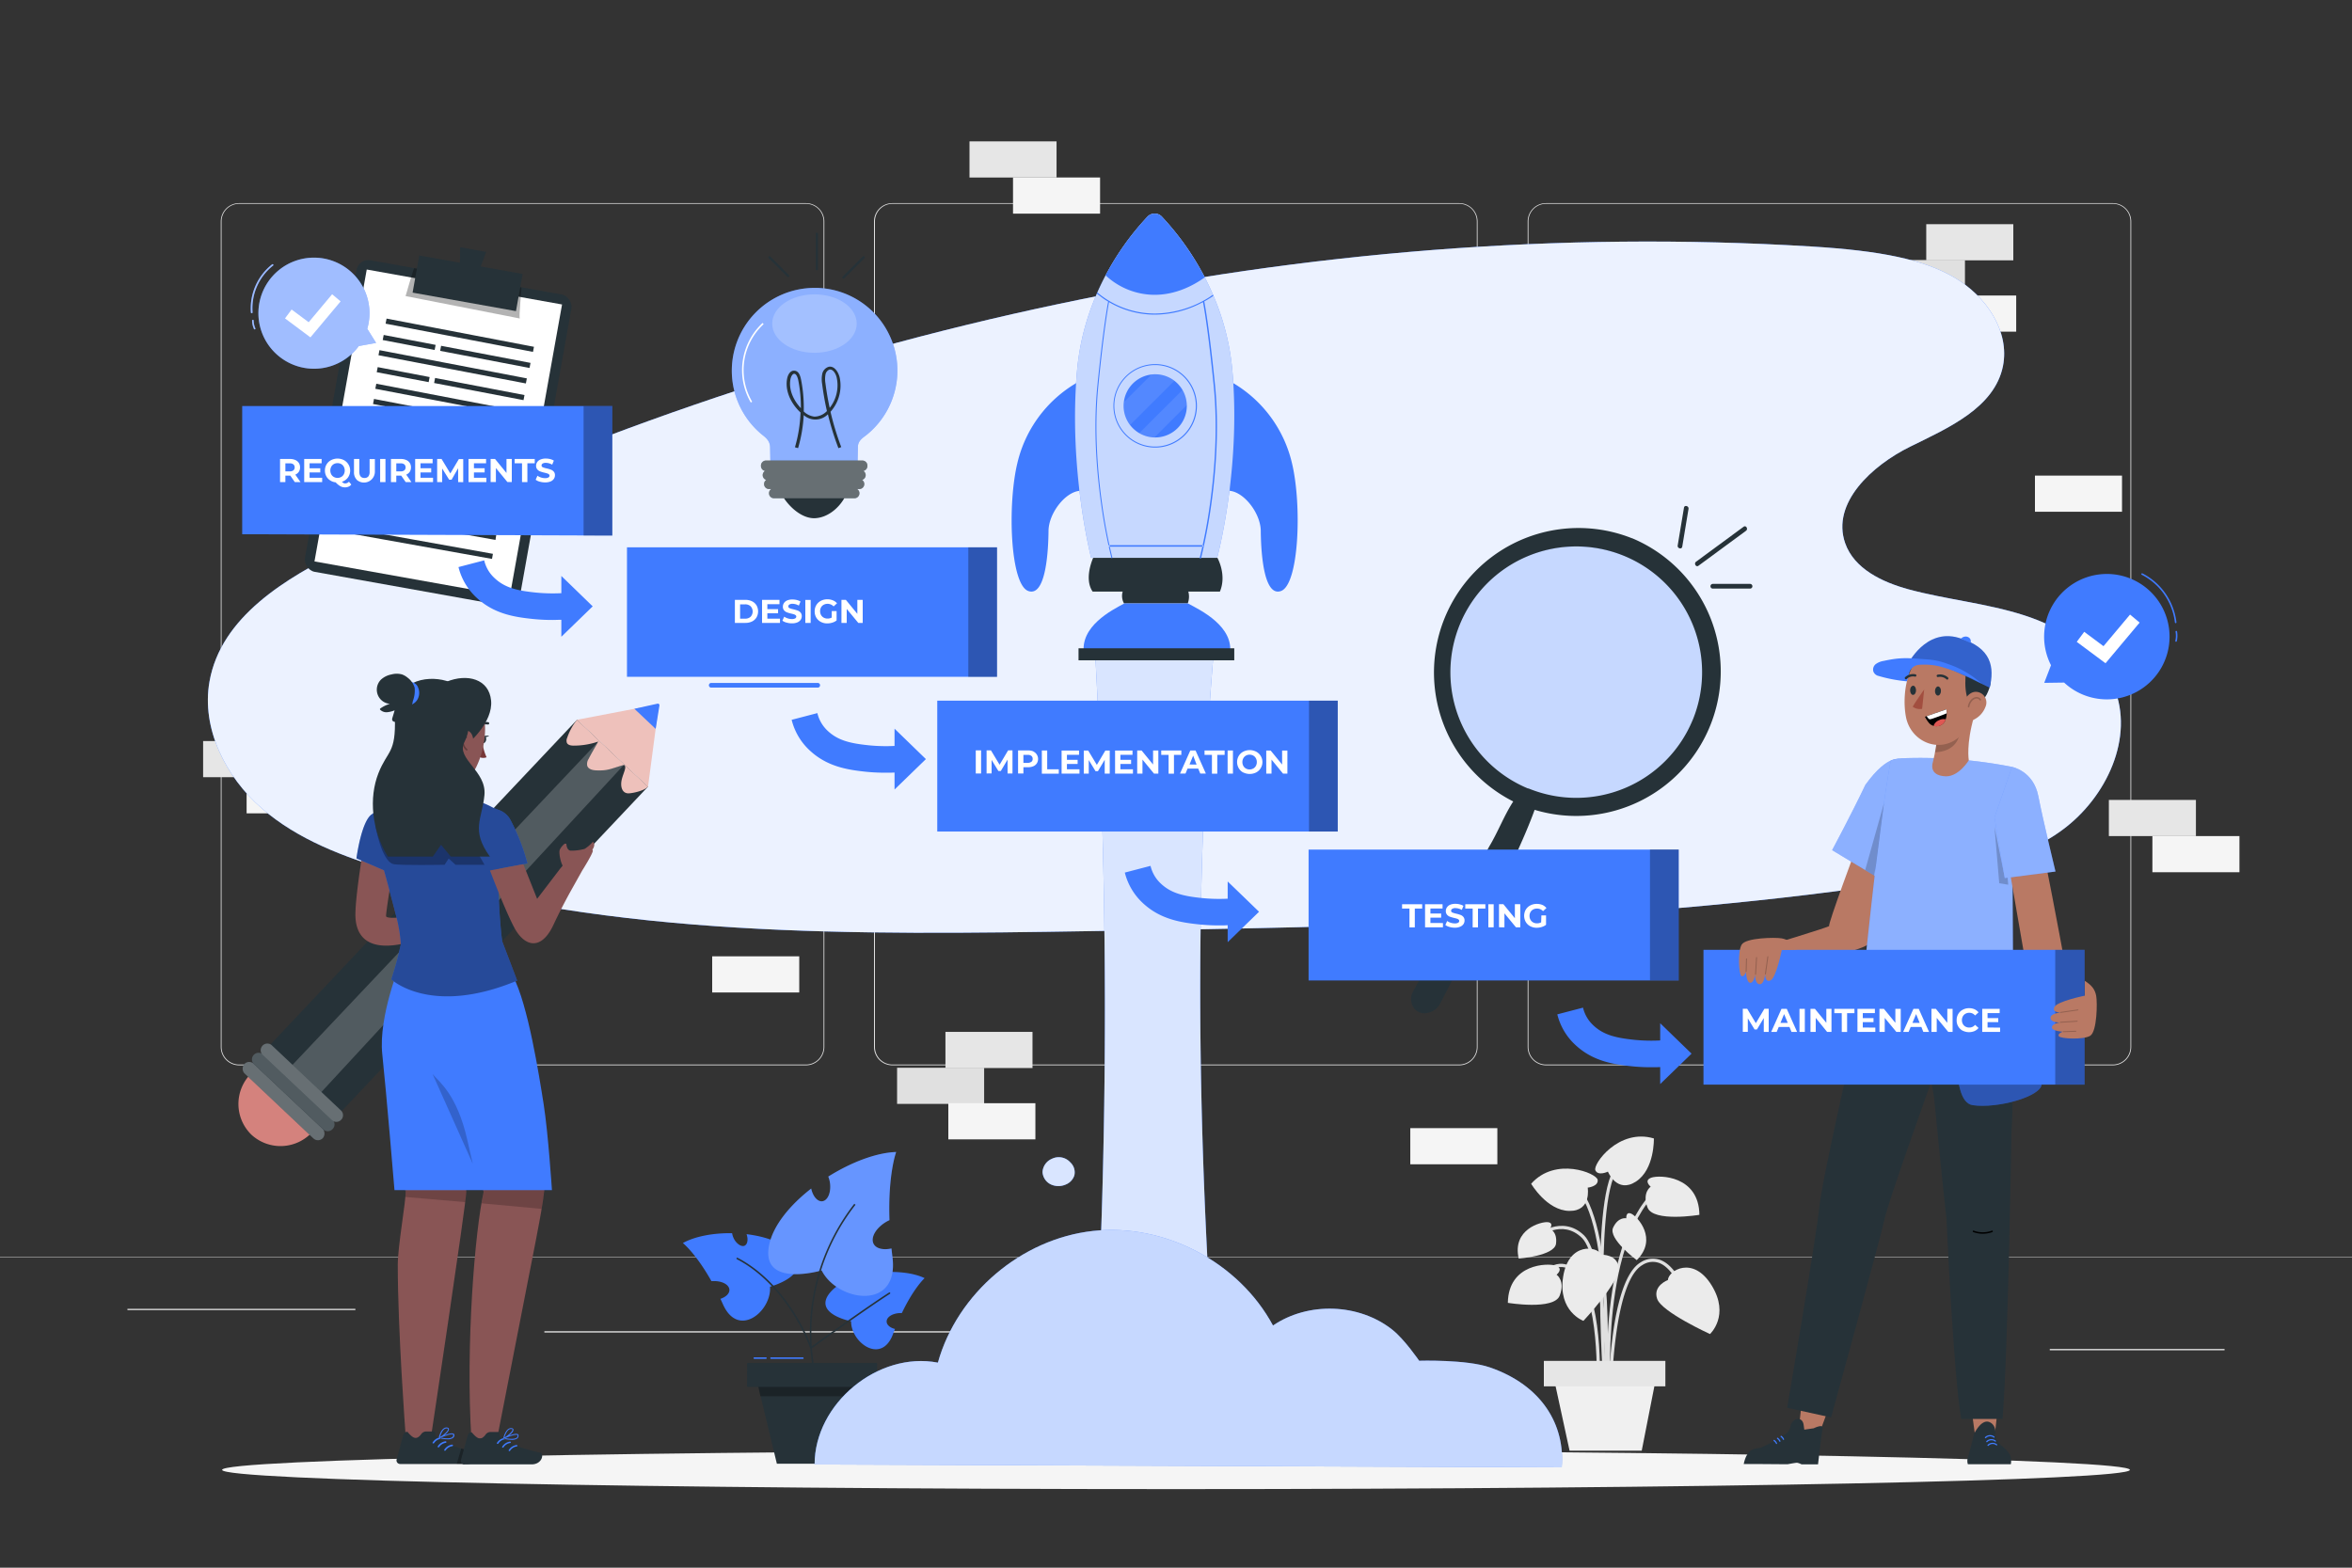 <svg xmlns="http://www.w3.org/2000/svg" viewBox="0 0 750 500"><rect x="0" y="0" width="750" height="500" fill="#333333" stroke="none"/><g id="background-complete"><path d="M673.73,339.78H493a5.87,5.87,0,0,1-5.86-5.86V70.65A5.86,5.86,0,0,1,493,64.79H673.73a5.86,5.86,0,0,1,5.87,5.86V333.92A5.87,5.87,0,0,1,673.73,339.78ZM493,65a5.61,5.61,0,0,0-5.61,5.61V333.92a5.61,5.61,0,0,0,5.61,5.61H673.73a5.62,5.62,0,0,0,5.62-5.61V70.65A5.62,5.62,0,0,0,673.73,65ZM465.31,339.78H284.56a5.87,5.87,0,0,1-5.86-5.86V70.65a5.86,5.86,0,0,1,5.86-5.86H465.31a5.86,5.86,0,0,1,5.86,5.86V333.92A5.87,5.87,0,0,1,465.31,339.78ZM284.56,65A5.61,5.61,0,0,0,279,70.65V333.92a5.61,5.61,0,0,0,5.61,5.61H465.31a5.61,5.61,0,0,0,5.61-5.61V70.65A5.61,5.61,0,0,0,465.31,65ZM257,339.78H76.27a5.87,5.87,0,0,1-5.87-5.86V70.65a5.86,5.86,0,0,1,5.87-5.86H257a5.86,5.86,0,0,1,5.86,5.86V333.92A5.87,5.87,0,0,1,257,339.78ZM76.27,65a5.62,5.62,0,0,0-5.62,5.61V333.92a5.62,5.62,0,0,0,5.62,5.61H257a5.61,5.61,0,0,0,5.61-5.61V70.65A5.61,5.61,0,0,0,257,65ZM750,400.85H0V401H750Zm-96.37,29.8h55.73v-.42H653.63ZM495,435.21h14.63v-.42H495ZM40.64,417.85h72.68v-.42H40.64Zm87.66,0H139v-.42H128.3ZM173.59,425H331.2v-.42H173.59Z" style="fill:#e0e0e0"></path><rect x="286.06" y="340.55" width="27.76" height="11.53" style="fill:#e0e0e0"></rect><rect x="301.48" y="329.11" width="27.76" height="11.53" style="fill:#e6e6e6"></rect><rect x="302.4" y="351.86" width="27.76" height="11.53" style="fill:#f5f5f5"></rect><rect x="598.82" y="82.94" width="27.76" height="11.53" style="fill:#e0e0e0"></rect><rect x="614.24" y="71.5" width="27.76" height="11.53" style="fill:#e6e6e6"></rect><rect x="615.16" y="94.25" width="27.76" height="11.53" style="fill:#f5f5f5"></rect><rect x="461.08" y="126.19" width="27.76" height="11.53" style="fill:#e0e0e0"></rect><rect x="477.43" y="137.5" width="27.76" height="11.53" style="fill:#f5f5f5"></rect><rect x="64.77" y="236.35" width="27.76" height="11.53" style="fill:#e6e6e6"></rect><rect x="78.64" y="247.88" width="27.76" height="11.53" style="fill:#f5f5f5"></rect><rect x="672.47" y="255.13" width="27.76" height="11.53" style="fill:#e6e6e6"></rect><rect x="686.35" y="266.66" width="27.76" height="11.53" style="fill:#f5f5f5"></rect><rect x="309.15" y="45.09" width="27.76" height="11.53" style="fill:#e6e6e6"></rect><rect x="323.03" y="56.61" width="27.76" height="11.53" style="fill:#f5f5f5"></rect><rect x="449.71" y="359.81" width="27.76" height="11.53" style="fill:#f5f5f5"></rect><rect x="648.9" y="151.69" width="27.76" height="11.53" style="fill:#f5f5f5"></rect><rect x="227.1" y="305.01" width="27.76" height="11.53" style="fill:#f5f5f5"></rect><path d="M512.34,441.8c0-.4-1.38-40.65-7.92-47-6.37-6.19-13.68-.23-14,0l-.65-.79c.08-.07,8.33-6.8,15.35,0,6.84,6.65,8.18,46.05,8.23,47.72Z" style="fill:#e0e0e0"></path><path d="M512.9,449.71c0-.48-4.47-48.32,13-68.37l.77.68c-17.18,19.72-12.8,67.12-12.75,67.59Z" style="fill:#e0e0e0"></path><path d="M512.25,444.65l-1-.06c0-.55,3.42-54.39-9.39-66.18l.69-.75C515.7,389.78,512.4,442.42,512.25,444.65Z" style="fill:#e0e0e0"></path><path d="M513.92,444.62h-1c0-1.49.42-36.37,10.33-42.05a7,7,0,0,1,6.41-.63c6,2.48,9,13.15,9.09,13.6l-1,.27c0-.11-3-10.63-8.49-12.92a6,6,0,0,0-5.51.57C514.34,408.85,513.93,444.27,513.92,444.62Z" style="fill:#e0e0e0"></path><path d="M510.06,444.65l-1-.06c0-.27,1.5-27.57-5.87-37.18-1.78-2.33-3.72-3.44-5.77-3.3-4.82.34-8.87,7.4-8.91,7.47l-.89-.5c.17-.31,4.35-7.62,9.73-8,2.4-.17,4.65,1.07,6.65,3.69C511.58,416.7,510.13,443.51,510.06,444.65Z" style="fill:#e0e0e0"></path><path d="M511.68,448.36c-.2-2.65-4.82-65,3.3-75.95l.83.61c-7.9,10.68-3.16,74.62-3.11,75.26Z" style="fill:#e0e0e0"></path><path d="M531.85,408.26s-4.87,1.79-3.42,6,16.85,11.22,16.85,11.22,6.45-5.91.52-15.53S532,405.23,531.85,408.26Z" style="fill:#ebebeb"></path><path d="M510.68,400.19s5.18-.22,5.48,4.25-11.24,16.84-11.24,16.84-8.23-3-6.46-14.13S509.39,397.44,510.68,400.19Z" style="fill:#ebebeb"></path><path d="M506.28,378.79s3.46-.37,3.18-2.48-13.44-7.52-21.21,1.24c0,0,5,8.55,12.17,8.66S506.28,378.79,506.28,378.79Z" style="fill:#ebebeb"></path><path d="M512.73,373.68s-3.13,1.51-4-.42,7.43-13.5,18.65-10.17c0,0,.3,9.88-5.74,13.78S512.73,373.68,512.73,373.68Z" style="fill:#ebebeb"></path><path d="M496.36,406.56s2.38-1.93-.19-2.87S481,403,480.82,415.53c0,0,14.72,2.45,16.54-2.32S496.36,406.56,496.36,406.56Z" style="fill:#ebebeb"></path><path d="M526.37,378.48s-2.39-1.93.19-2.87,15.21-.67,15.34,11.85c0,0-14.71,2.44-16.54-2.33S526.37,378.48,526.37,378.48Z" style="fill:#ebebeb"></path><path d="M518.59,388.56s-.21-2.34,1.68-1.42,8.48,8,1.65,14.77c0,0-9.19-6.81-7.54-10.36S518.59,388.56,518.59,388.56Z" style="fill:#ebebeb"></path><path d="M494.22,391.9s1.43-1.87-.66-2.1-11.45,2.27-9.27,11.61c0,0,11.4-.85,11.89-4.74S494.22,391.9,494.22,391.9Z" style="fill:#ebebeb"></path><polygon points="523.51 462.68 500.5 462.68 494.38 434.45 529.05 434.45 523.51 462.68" style="fill:#f0f0f0"></polygon><rect x="492.3" y="434.04" width="38.75" height="8.12" style="fill:#e6e6e6"></rect></g><g id="background-simple"><path d="M674.05,219.1c-4.85-11.64-16.62-19-28.62-22.86s-24.72-5-36.88-8.29c-8.36-2.29-17.31-6.53-20.17-14.72-4.47-12.82,8.57-24.78,20.75-30.78S636,130.07,638.7,116.76c2.21-11.11-5.33-22.31-15.53-28.26-9.78-5.71-23.24-8.54-45.81-9.9C416.87,68.88,254.46,105,109.81,175.24c-18.77,9.11-39.35,21.55-43,42.09-2.67,15,5.15,30.46,16.66,40.48s26.22,15.51,40.85,19.88c72,21.51,148.6,20.49,223.77,19.28,87.09-1.39,174.51-2.81,260.61-16,17.19-2.64,35-6,49-16.32S680.76,235.15,674.05,219.1Z" style="fill:#407BFF"></path><g style="opacity:0.9"><path d="M674.05,219.1c-4.85-11.64-16.62-19-28.62-22.86s-24.72-5-36.88-8.29c-8.36-2.29-17.31-6.53-20.17-14.72-4.47-12.82,8.57-24.78,20.75-30.78S636,130.07,638.7,116.76c2.21-11.11-5.33-22.31-15.53-28.26-9.78-5.71-23.24-8.54-45.81-9.9C416.87,68.88,254.46,105,109.81,175.24c-18.77,9.11-39.35,21.55-43,42.09-2.67,15,5.15,30.46,16.66,40.48s26.22,15.51,40.85,19.88c72,21.51,148.6,20.49,223.77,19.28,87.09-1.39,174.51-2.81,260.61-16,17.19-2.64,35-6,49-16.32S680.76,235.15,674.05,219.1Z" style="fill:#fff"></path></g></g><g id="Shadow"><path d="M679.18,468.8c0,3.39-136.19,6.14-304.18,6.14S70.82,472.19,70.82,468.8,207,462.67,375,462.67,679.18,465.42,679.18,468.8Z" style="fill:#f5f5f5"></path></g><g id="speech-bubble"><path d="M658.45,217.93l-.24-.23-6.35.09,2.16-5.62a20,20,0,1,1,4.43,5.76Zm35.34-19.18a.25.25,0,0,0,.23-.27,20.17,20.17,0,0,0-10.8-15.58.25.25,0,1,0-.22.44,19.67,19.67,0,0,1,10.52,15.19.24.24,0,0,0,.25.22Zm.35,5.74a7.64,7.64,0,0,0,.08-3.05.25.25,0,1,0-.49.09,7,7,0,0,1-.08,2.85.25.25,0,0,0,.19.3h0A.26.26,0,0,0,694.14,204.49Z" style="fill:#407BFF"></path><polygon points="671.4 211.54 662.23 204.71 664.61 201.51 670.76 206.09 679.22 196.01 682.28 198.57 671.4 211.54" style="fill:#fff"></polygon></g><g id="Plant"><path d="M264.62,412.34c2.43-3,7.14-5,12.31-6-.41,1.48-.1,2.85.77,3.18s2.28-.67,2.92-2.34a5.11,5.11,0,0,0,.32-1.37c5.21-.42,10.42.17,13.9,1.84,0,0-3.41,3.07-7.26,11.14h-.36c-2.5,0-4.51,1.23-4.49,2.7,0,1.06,1.1,2,2.66,2.37-.2.52-.41,1-.61,1.59-3.67,9.94-13.47,2.75-13.38-4.05C271.4,421.42,259.16,419.07,264.62,412.34Z" style="fill:#407BFF"></path><path d="M252.55,399.51c-3-3.24-8.52-5.17-14.49-5.88.58,1.65.33,3.23-.64,3.68s-2.65-.6-3.5-2.45a6,6,0,0,1-.47-1.54c-6-.1-11.87,1-15.7,3.14,0,0,4.11,3.24,9.11,12.15l.4,0c2.85-.16,5.23,1.06,5.33,2.73.06,1.22-1.11,2.33-2.86,2.91.27.57.54,1.16.81,1.76,4.93,11.06,15.57,2.14,15-5.61C245.5,410.37,259.27,406.77,252.55,399.51Z" style="fill:#407BFF"></path><path d="M245.26,397.08c1.27-6.22,6.61-12.7,13.41-18,.53,2.47,2,4.22,3.54,4.05,1.7-.2,2.81-2.71,2.48-5.62a8.53,8.53,0,0,0-.57-2.25c7.27-4.56,15.32-7.64,21.65-7.84,0,0-2.64,7.05-2.14,21.73l-.53.26c-3.62,1.93-5.64,5.21-4.51,7.33.83,1.55,3.11,2,5.68,1.45.1.9.2,1.82.32,2.77,2.18,17.27-17.55,14.23-22.57,4.24C262,405.17,242.4,411,245.26,397.08Z" style="fill:#407BFF"></path><path d="M245.26,397.08c1.27-6.22,6.61-12.7,13.41-18,.53,2.47,2,4.22,3.54,4.05,1.7-.2,2.81-2.71,2.48-5.62a8.53,8.53,0,0,0-.57-2.25c7.27-4.56,15.32-7.64,21.65-7.84,0,0-2.64,7.05-2.14,21.73l-.53.26c-3.62,1.93-5.64,5.21-4.51,7.33.83,1.55,3.11,2,5.68,1.45.1.9.2,1.82.32,2.77,2.18,17.27-17.55,14.23-22.57,4.24C262,405.17,242.4,411,245.26,397.08Z" style="fill:#fff;opacity:0.2"></path><path d="M283.85,412.32a.26.26,0,0,0-.35-.08c-7.34,4.71-22,15.25-24.64,17.19a66.51,66.51,0,0,1,13.94-45.18l-.39-.31a67,67,0,0,0-14.08,44.6c-2.84-7.34-10.62-20.88-23.12-27.37a.23.23,0,0,0-.33.11.24.24,0,0,0,.1.33c13.14,6.82,21,21.57,23.36,28.41,0,0,.05.05.08.07a60.59,60.59,0,0,0,.81,6.44l.49-.08a60.59,60.59,0,0,1-.81-6.44c1.83-1.33,17.26-12.48,24.86-17.35A.25.25,0,0,0,283.85,412.32Z" style="fill:#263238"></path><polygon points="279.74 442.33 238.22 442.33 238.24 434.72 279.69 434.72 279.74 442.33" style="fill:#263238"></polygon><polygon points="241.23 439.85 247.72 466.83 271.6 466.83 277.39 439.85 241.23 439.85" style="fill:#263238"></polygon><polygon points="241.83 442.33 276.86 442.33 276.21 445.31 242.45 445.31 241.83 442.33" style="opacity:0.3"></polygon><path d="M244.23,433.41h-3.69a.25.25,0,0,1,0-.5h3.69a.25.25,0,0,1,0,.5Zm12-.25a.25.25,0,0,0-.25-.25h-10.1a.25.25,0,0,0,0,.5H256A.25.25,0,0,0,256.28,433.16Z" style="fill:#407BFF"></path></g><g id="magnifying-glass"><path d="M540.61,231.13a41.09,41.09,0,0,1-40.79,25.32,40.39,40.39,0,0,1-12.9-3,41.14,41.14,0,1,1,53.74-22.29Z" style="fill:#407BFF"></path><path d="M540.61,231.13a41.09,41.09,0,0,1-40.79,25.32,40.39,40.39,0,0,1-12.9-3,41.14,41.14,0,1,1,53.74-22.29Z" style="fill:#fff;opacity:0.7"></path><path d="M520.38,171.68l-.12-.06a46.09,46.09,0,0,0-37.72,84c-2.94,4.53-4.81,9.6-7.56,14.2-1.51,2.64-20.64,39.5-22.07,42.17l-2.18,4a5,5,0,0,0-.26,4.84,4.17,4.17,0,0,0,4.9,2.19,5.77,5.77,0,0,0,4-3.19l2.08-4.05c1.41-2.68,20.23-39.67,21.56-42.39,2.29-5,4.5-10,6.35-15.1a46.08,46.08,0,0,0,31-86.66Zm19.38,57.93a40.14,40.14,0,0,1-52.39,21.84l-.07,0v.05a40.13,40.13,0,1,1,52.46-21.86Z" style="fill:#263238"></path><path d="M541.6,180.44c-.78.57-1.53-.73-.76-1.29L556,168c.78-.57,1.53.73.76,1.29L541.6,180.44Zm4.58,7.29h11.87a.75.75,0,0,0,0-1.5H546.18a.75.75,0,0,0,0,1.5Zm-9.75-13.36,2-12.05c.16-.95-1.29-1.35-1.45-.4q-1,6-2,12.05c-.16.94,1.29,1.35,1.44.4Z" style="fill:#263238"></path></g><g id="Rocket"><path d="M387.57,442.72H348.86a2096.38,2096.38,0,0,0,0-241h38.71C381,274.43,381.22,355,387.57,442.72Z" style="fill:#407BFF"></path><path d="M387.57,442.72H348.86a2096.38,2096.38,0,0,0,0-241h38.71C381,274.43,381.22,355,387.57,442.72Z" style="fill:#fff;opacity:0.8"></path><path d="M475.05,436.11c-7.5-2.58-22.51-2.11-22.51-2.11s-4.69-6.84-8.53-9.88c-10.65-8.45-26.85-9-38.08-1.36-10.87-20.22-34.62-32.69-57.43-30.16s-43.26,19.91-49.43,42c-19.07-3.68-39.34,13.07-39.31,32.49L498,468C499.14,454.45,491.65,441.82,475.05,436.11Z" style="fill:#407BFF"></path><g style="opacity:0.7"><path d="M475.05,436.11c-7.5-2.58-22.51-2.11-22.51-2.11s-4.69-6.84-8.53-9.88c-10.65-8.45-26.85-9-38.08-1.36-10.87-20.22-34.62-32.69-57.43-30.16s-43.26,19.91-49.43,42c-19.07-3.68-39.34,13.07-39.31,32.49L498,468C499.14,454.45,491.65,441.82,475.05,436.11Z" style="fill:#fff"></path></g><path d="M341.32,370.75a4.93,4.93,0,0,0-5.88-1.17,4.88,4.88,0,0,0-3,4.21,4.67,4.67,0,0,0,2.59,3.94,5.75,5.75,0,0,0,4.8.07,4.71,4.71,0,0,0,2.73-2.83A4.29,4.29,0,0,0,341.32,370.75Z" style="fill:#407BFF"></path><g style="opacity:0.8"><path d="M341.32,370.75a4.93,4.93,0,0,0-5.88-1.17,4.88,4.88,0,0,0-3,4.21,4.67,4.67,0,0,0,2.59,3.94,5.75,5.75,0,0,0,4.8.07,4.71,4.71,0,0,0,2.73-2.83A4.29,4.29,0,0,0,341.32,370.75Z" style="fill:#fff"></path></g><path d="M343.31,122.11a40.28,40.28,0,0,0-18.92,25.7c-3.19,13.39-2.23,38.66,3.52,40.69s6.39-13.62,6.44-19.18,5.26-12.36,9.91-12.77C344.26,156.55,345.17,127.19,343.31,122.11Z" style="fill:#407BFF"></path><path d="M393.12,122.11A40.31,40.31,0,0,1,412,147.81c3.19,13.39,2.22,38.66-3.53,40.69s-6.39-13.62-6.44-19.18-5.26-12.36-9.9-12.77C392.17,156.55,391.26,127.19,393.12,122.11Z" style="fill:#407BFF"></path><path d="M388.12,177.92H347.94s-7.35-28.27-4.47-60a78.11,78.11,0,0,1,6.32-24.34c0-.12.1-.23.15-.35.84-1.91,1.73-3.72,2.63-5.43a86,86,0,0,1,13.24-18.59,3.17,3.17,0,0,1,4.49-.3,2.76,2.76,0,0,1,.29.3,86.54,86.54,0,0,1,13.58,19.23q1.36,2.64,2.63,5.55l.15.35a78.23,78.23,0,0,1,6,23.58C395.81,149.67,388.12,177.92,388.12,177.92Z" style="fill:#407BFF"></path><path d="M388.12,177.92H347.94s-7.35-28.27-4.47-60a78.11,78.11,0,0,1,6.32-24.34c0-.12.1-.23.15-.35.84-1.91,1.73-3.72,2.63-5.43a86,86,0,0,1,13.24-18.59,3.17,3.17,0,0,1,4.49-.3,2.76,2.76,0,0,1,.29.3,86.54,86.54,0,0,1,13.58,19.23q1.36,2.64,2.63,5.55l.15.35a78.23,78.23,0,0,1,6,23.58C395.81,149.67,388.12,177.92,388.12,177.92Z" style="fill:#fff;opacity:0.7"></path><path d="M388.21,177.92H348.59s-3.06,6.59-.17,10.76H358a4.83,4.83,0,0,0,.43,3.78h20.31a6.08,6.08,0,0,0,.19-3.78H389C391.26,183.3,388.21,177.92,388.21,177.92Z" style="fill:#263238"></path><path d="M378.79,192.46H358.53c-4.09,2.17-14.29,7.37-12.87,16.17h46.52C393.6,199.83,382.89,194.63,378.79,192.46Z" style="fill:#407BFF"></path><rect x="343.92" y="206.77" width="49.66" height="3.83" style="fill:#263238"></rect><path d="M384.17,88.47c-3.67,2.62-9.27,5.56-16,5.56a23,23,0,0,1-15.63-6.22c.38-.72.77-1.43,1.16-2.11l.18-.32A85.65,85.65,0,0,1,365.8,69.22a3.18,3.18,0,0,1,4.49-.29,2.76,2.76,0,0,1,.3.29,85.21,85.21,0,0,1,11.92,16.2l.18.33C383.19,86.63,383.69,87.54,384.17,88.47Z" style="fill:#407BFF"></path><path d="M353.55,173.89h30.13v.46H353.55Zm29-88.45a24.77,24.77,0,0,1-9.86,4.23,24.24,24.24,0,0,1-14.72-1.91,24.66,24.66,0,0,1-4-2.37l-.18.32a25.14,25.14,0,0,0,10.45,4.39A24.65,24.65,0,0,0,379,88a25.42,25.42,0,0,0,3.73-2.21ZM387.46,123c-1.84-18.6-3.28-26-3.45-26.86.69-.37,1.34-.76,1.91-1.13.35-.21.69-.43,1-.65l-.15-.35c-.34.23-.69.48-1,.69a33,33,0,0,1-17.38,5.3A28.52,28.52,0,0,1,352,94.88a26.33,26.33,0,0,1-2.11-1.62c-.06.12-.11.23-.16.35.61.51,1.29,1,2.05,1.57.48.33,1,.68,1.59,1-.21,1-1.63,8.53-3.44,26.78-1.43,14.26-.12,28.44,1.21,37.83a168.28,168.28,0,0,0,3.26,17.12.17.17,0,0,0,.17.13h0a.18.18,0,0,0,.13-.21,165,165,0,0,1-3.26-17.09c-1.33-9.37-2.61-23.51-1.2-37.73,1.75-17.67,3.14-25.25,3.4-26.66a28.66,28.66,0,0,0,14.66,4,32.62,32.62,0,0,0,15.3-4c.24,1.21,1.64,8.75,3.42,26.71,1.42,14.22.13,28.37-1.2,37.73a168.38,168.38,0,0,1-3.25,17.1.17.17,0,0,0,.12.21h0A.18.18,0,0,0,383,178a169,169,0,0,0,3.26-17.13C387.58,151.45,388.87,137.26,387.46,123Zm-5.79,6.43h0a13.31,13.31,0,1,0-13.3,13.32A13.3,13.3,0,0,0,381.67,129.43Zm-.34,0h0a13,13,0,1,1-13-13A13,13,0,0,1,381.33,129.44Z" style="fill:#407BFF"></path><path d="M378.45,129.44a10.08,10.08,0,0,1-10.08,10.08h-.24a10.06,10.06,0,0,1-4.84-1.37,10.28,10.28,0,0,1-2.94-2.59,10,10,0,0,1-2.06-6.12,9.18,9.18,0,0,1,.07-1.17,10.09,10.09,0,0,1,8.83-8.83,9.34,9.34,0,0,1,1.18-.07,10.08,10.08,0,0,1,10.07,9.84A1.77,1.77,0,0,1,378.45,129.44Z" style="fill:#407BFF"></path><path d="M374.48,121.45l-14.13,14.12a10,10,0,0,1-2.06-6.11,9.18,9.18,0,0,1,.07-1.17l8.83-8.84a11.66,11.66,0,0,1,1.18-.06A10,10,0,0,1,374.48,121.45Zm2.59,2.92-13.78,13.77a9.85,9.85,0,0,0,4.84,1.37l10.31-10.3A9.92,9.92,0,0,0,377.07,124.37Z" style="fill:#fff;isolation:isolate;opacity:0.1"></path></g><g id="light-bulb"><path d="M260.07,91.82a26.41,26.41,0,0,0-17.29,46.63c1.12.92,2.82,2,2.79,4.34,0,.07.11,5.77.11,5.77h27.77s.12-5.92.12-6c0-2,1.57-2.91,2.73-3.82a26.37,26.37,0,0,0-16.23-46.93Z" style="fill:#407BFF"></path><path d="M260.07,91.82a26.41,26.41,0,0,0-17.29,46.63c1.12.92,2.82,2,2.79,4.34,0,.07.11,5.77.11,5.77h27.77s.12-5.92.12-6c0-2,1.57-2.91,2.73-3.82a26.37,26.37,0,0,0-16.23-46.93Z" style="fill:#fff;opacity:0.4"></path><path d="M273.19,103.2c0,5.14-6,9.32-13.48,9.32s-13.47-4.18-13.47-9.32,6-9.32,13.47-9.32S273.19,98.05,273.19,103.2Z" style="fill:#fff;isolation:isolate;opacity:0.2"></path><path d="M239.42,128.39A20.56,20.56,0,0,1,243.17,103l.34.37a20,20,0,0,0-3.66,24.75Z" style="fill:#fff"></path><path d="M267.36,142.94A86.67,86.67,0,0,1,264,132.13a5.59,5.59,0,0,1-7.71.26,45.88,45.88,0,0,1-1.8,10.54l-1-.28a45.06,45.06,0,0,0,1.78-11.08l-.56-.55c-3-3.1-4.36-6.93-3.71-10.26.25-1.29,1-2.58,2.23-2.54s1.88,1.07,2.24,3a45.64,45.64,0,0,1,.82,10,5.8,5.8,0,0,0,3.45,1.66,5.64,5.64,0,0,0,3.95-1.78c-.65-2.83-1.15-5.7-1.52-8.6a8.79,8.79,0,0,1,0-3.11,3,3,0,0,1,2.07-2.4c1.68-.37,3,1.41,3.5,3.34a12.47,12.47,0,0,1-2.91,11l0,0a88.36,88.36,0,0,0,3.43,11.27Zm-14.09-23.73c-.57,0-1.05.89-1.21,1.74-.57,3,.67,6.4,3.32,9.24a45,45,0,0,0-.81-8.82c-.2-1-.64-2.14-1.29-2.15Zm11.46-1.35-.21,0a2.11,2.11,0,0,0-1.3,1.66,8,8,0,0,0,0,2.75q.51,4,1.35,7.82a11.63,11.63,0,0,0,2.24-9.63C266.51,119.14,265.66,117.86,264.73,117.86Z" style="fill:#263238"></path><path d="M275,146.88H244.25a1.61,1.61,0,0,0-1.6,1.61v.14a1.61,1.61,0,0,0,1.27,1.57,1.62,1.62,0,0,0-.72,1.34v0a1.61,1.61,0,0,0,1.13,1.53,1.6,1.6,0,0,0-.69,1.31v0a1.61,1.61,0,0,0,1.61,1.61h.67a1.58,1.58,0,0,0-.71,1.33v0a1.6,1.6,0,0,0,1.6,1.6H250c2.28,3.4,6.18,6.58,10,6.35s7.28-3,9.22-6.35h3.24a1.6,1.6,0,0,0,1.6-1.6v0a1.58,1.58,0,0,0-.71-1.33H274a1.61,1.61,0,0,0,1.61-1.61v0a1.6,1.6,0,0,0-.69-1.31,1.61,1.61,0,0,0,1.13-1.53v0a1.62,1.62,0,0,0-.72-1.34,1.62,1.62,0,0,0,1.27-1.57v-.14A1.61,1.61,0,0,0,275,146.88Z" style="fill:#263238"></path><path d="M275,146.88H244.25a1.61,1.61,0,0,0-1.6,1.61v.14a1.61,1.61,0,0,0,1.27,1.57,1.62,1.62,0,0,0-.72,1.34v0a1.61,1.61,0,0,0,1.13,1.53,1.6,1.6,0,0,0-.69,1.31v0a1.61,1.61,0,0,0,1.61,1.61h.67a1.58,1.58,0,0,0-.71,1.33v0a1.6,1.6,0,0,0,1.6,1.6h25.66a1.6,1.6,0,0,0,1.6-1.6v0a1.58,1.58,0,0,0-.71-1.33H274a1.61,1.61,0,0,0,1.61-1.61v0a1.6,1.6,0,0,0-.69-1.31,1.61,1.61,0,0,0,1.13-1.53v0a1.62,1.62,0,0,0-.72-1.34,1.62,1.62,0,0,0,1.27-1.57v-.14A1.61,1.61,0,0,0,275,146.88Z" style="fill:#fff;opacity:0.3"></path><path d="M245.06,82.29a.38.38,0,0,1,.53-.53l6,6c.35.34-.18.87-.53.53l-6-6Zm15.8,3.61V74.51a.38.38,0,0,0-.75,0V85.9a.38.38,0,0,0,.75,0Zm8.33,2.9,6.51-6.51a.38.38,0,0,0-.53-.53l-6.51,6.51a.38.38,0,0,0,.53.53Z" style="fill:#263238"></path></g><g id="Document"><rect x="104.91" y="87.69" width="69.63" height="100.95" rx="3.83" transform="translate(26.54 -22.47) rotate(10.15)" style="fill:#263238"></rect><rect x="108.11" y="90.8" width="63.27" height="94.58" transform="translate(26.53 -22.47) rotate(10.15)" style="fill:#fff"></rect><path d="M132.06,85.53c-.29.44-2.73,8.9-2.73,8.9l36.45,7.15c-.43-.09.62-9.9.47-9.93Z" style="opacity:0.3"></path><path d="M89.42,114a17.71,17.71,0,1,1,27.69-9.14l2.82,4.51-5.53,1-.17.24A17.71,17.71,0,0,1,89.42,114ZM80.31,99.89a.26.26,0,0,0,.23-.27,17.36,17.36,0,0,1,6.57-14.94.25.25,0,0,0,0-.35.27.27,0,0,0-.36,0A17.87,17.87,0,0,0,80,99.66a.25.25,0,0,0,.25.23Zm1,5.15a.25.25,0,0,0,.12-.33,6.24,6.24,0,0,1-.54-2.45.23.23,0,0,0-.26-.25.25.25,0,0,0-.24.25,6.61,6.61,0,0,0,.59,2.66.24.24,0,0,0,.23.14A.18.18,0,0,0,81.28,105Z" style="fill:#407BFF"></path><path d="M89.42,114a17.71,17.71,0,1,1,27.69-9.14l2.82,4.51-5.53,1-.17.24A17.71,17.71,0,0,1,89.42,114ZM80.31,99.89a.26.26,0,0,0,.23-.27,17.36,17.36,0,0,1,6.57-14.94.25.25,0,0,0,0-.35.27.27,0,0,0-.36,0A17.87,17.87,0,0,0,80,99.66a.25.25,0,0,0,.25.23Zm1,5.15a.25.25,0,0,0,.12-.33,6.24,6.24,0,0,1-.54-2.45.23.23,0,0,0-.26-.25.25.25,0,0,0-.24.25,6.61,6.61,0,0,0,.59,2.66.24.24,0,0,0,.23.14A.18.18,0,0,0,81.28,105Z" style="fill:#fff;opacity:0.5"></path><polygon points="98.99 107.6 90.88 101.55 92.99 98.72 98.43 102.77 105.91 93.85 108.61 96.12 98.99 107.6" style="fill:#fff"></polygon><path d="M166.68,133l-47-9,.31-1.61,47,9Zm-8.44,37.62-47.12-8.44-.29,1.62L158,172.2Zm1.32-6.3-47.12-8.44-.29,1.62,47.12,8.44Zm1.33-6.31-47.12-8.44-.29,1.62,47.12,8.44Zm1.32-6.3-47.11-8.44-.29,1.62,47.11,8.44Zm1.33-6.31-47.12-8.43-.29,1.62L163.25,147Zm-6.36,31.24-47.12-8.44-.29,1.62,47.12,8.44Zm9.08-40.4-47-9-.31,1.62,47,9ZM164.37,141l-47-9-.31,1.61,47,9Zm5.9-30.39-47-9-.31,1.62,47,9ZM168,120.68l-47-9-.31,1.62,47,9ZM138.91,110l-16.56-3.17-.31,1.62,16.56,3.17Zm30.26,5.74-28.51-5.45-.31,1.61,28.51,5.46ZM137,120.26l-16.56-3.17-.31,1.62,16.56,3.17ZM167.25,126l-28.51-5.45-.31,1.61,28.51,5.46Z" style="fill:#263238"></path><polygon points="153.29 84.99 155.02 80.35 146.75 78.86 146.66 83.8 133.69 81.48 131.57 93.33 164.53 99.23 166.66 87.38 153.29 84.99" style="fill:#263238"></polygon></g><g id="text-4"><rect x="417.28" y="270.97" width="118.02" height="41.74" style="fill:#407BFF"></rect><path d="M449.45,289.78h-2.36v-1.39h6.41v1.39h-2.35v6h-1.7Zm10.67,4.61v1.36h-5.7v-7.36H460v1.37h-3.87v1.6h3.42v1.32h-3.42v1.71Zm2.08,1.25a4.1,4.1,0,0,1-1.31-.61l.58-1.29a3.73,3.73,0,0,0,1.13.56,4.21,4.21,0,0,0,1.3.21,2.12,2.12,0,0,0,1.07-.21.67.67,0,0,0,.35-.58.53.53,0,0,0-.21-.43,1.43,1.43,0,0,0-.52-.28,8.5,8.5,0,0,0-.87-.23c-.56-.14-1-.27-1.38-.4a2.33,2.33,0,0,1-.92-.64,1.78,1.78,0,0,1-.38-1.18,2.06,2.06,0,0,1,.35-1.16,2.37,2.37,0,0,1,1-.83,4.36,4.36,0,0,1,1.71-.3,5.32,5.32,0,0,1,1.38.17,4.05,4.05,0,0,1,1.18.48l-.53,1.29a4.17,4.17,0,0,0-2-.58,1.81,1.81,0,0,0-1.05.24.7.7,0,0,0-.35.61.59.59,0,0,0,.4.56,6.35,6.35,0,0,0,1.2.36,12.25,12.25,0,0,1,1.38.4,2.23,2.23,0,0,1,.92.63,1.73,1.73,0,0,1,.38,1.17,2,2,0,0,1-.35,1.15,2.42,2.42,0,0,1-1.06.82,4.18,4.18,0,0,1-1.71.31A6,6,0,0,1,462.2,295.64Zm7.4-5.86h-2.36v-1.39h6.41v1.39H471.3v6h-1.7Zm5-1.39h1.7v7.36h-1.7Zm10.19,0v7.36h-1.39l-3.67-4.46v4.46H478v-7.36h1.4l3.66,4.47v-4.47Zm6.72,3.57H493v3a4.54,4.54,0,0,1-1.39.7,5.48,5.48,0,0,1-1.59.24,4.38,4.38,0,0,1-2.06-.49,3.6,3.6,0,0,1-1.43-1.36,4,4,0,0,1,0-3.92,3.61,3.61,0,0,1,1.44-1.35,4.34,4.34,0,0,1,2.08-.49,4.71,4.71,0,0,1,1.76.32,3.52,3.52,0,0,1,1.32,1l-1.09,1a2.55,2.55,0,0,0-1.9-.83,2.65,2.65,0,0,0-1.25.29,2.12,2.12,0,0,0-.85.83,2.39,2.39,0,0,0-.31,1.23,2.36,2.36,0,0,0,.31,1.22,2.12,2.12,0,0,0,.84.84,2.5,2.5,0,0,0,1.24.3,2.74,2.74,0,0,0,1.32-.32Z" style="fill:#fff"></path><rect x="526.14" y="270.92" width="9.16" height="41.74" style="opacity:0.3"></rect></g><g id="text-3"><rect x="298.87" y="223.47" width="127.71" height="41.74" style="fill:#407BFF"></rect><path d="M311.15,239.33h1.7v7.36h-1.7Zm10.14,7.36v-4.42l-2.16,3.64h-.77l-2.16-3.54v4.32H314.6v-7.36H316l2.75,4.57,2.71-4.57h1.4l0,7.36Zm8.23-7a2.64,2.64,0,0,1,1.11,3.76,2.49,2.49,0,0,1-1.11.93,4.23,4.23,0,0,1-1.7.32h-1.48v2h-1.7v-7.36h3.18A4.23,4.23,0,0,1,329.52,239.65Zm-.63,3.29a1.14,1.14,0,0,0,.4-.94,1.16,1.16,0,0,0-.4-.95,1.76,1.76,0,0,0-1.16-.33h-1.39v2.55h1.39A1.76,1.76,0,0,0,328.89,242.94Zm3.33-3.61h1.71v6h3.69v1.39h-5.4Zm12,6v1.37h-5.7v-7.36h5.56v1.37h-3.86v1.59h3.41v1.33h-3.41v1.7Zm8.05,1.37v-4.42l-2.16,3.64h-.77l-2.16-3.54v4.32h-1.59v-7.36H347l2.76,4.57,2.71-4.57h1.4l0,7.36Zm9-1.37v1.37h-5.7v-7.36h5.56v1.37h-3.86v1.59h3.41v1.33h-3.41v1.7Zm8.1-6v7.36h-1.39l-3.67-4.47v4.47h-1.68v-7.36h1.41l3.65,4.47v-4.47Zm3.27,1.39h-2.35v-1.39h6.41v1.39h-2.35v6h-1.71Zm9.45,4.39h-3.41l-.65,1.58h-1.75l3.28-7.36h1.68l3.29,7.36h-1.78Zm-.53-1.29L380.48,241l-1.17,2.82Zm4.9-3.1h-2.36v-1.39h6.41v1.39h-2.35v6h-1.7Zm5-1.39h1.7v7.36h-1.7Zm4.94,7A3.7,3.7,0,0,1,395,245a3.92,3.92,0,0,1,0-3.9,3.7,3.7,0,0,1,1.44-1.36,4.51,4.51,0,0,1,4.13,0,3.75,3.75,0,0,1,0,6.62,4.6,4.6,0,0,1-4.13,0Zm3.25-1.26a2.18,2.18,0,0,0,.82-.83,2.48,2.48,0,0,0,.3-1.22,2.45,2.45,0,0,0-.3-1.22,2.14,2.14,0,0,0-.82-.84,2.35,2.35,0,0,0-1.18-.3,2.33,2.33,0,0,0-1.18.3,2.14,2.14,0,0,0-.82.84,2.45,2.45,0,0,0-.3,1.22,2.48,2.48,0,0,0,.3,1.22,2.18,2.18,0,0,0,.82.83,2.33,2.33,0,0,0,1.18.3A2.35,2.35,0,0,0,399.71,245.06Zm10.87-5.73v7.36h-1.39l-3.67-4.47v4.47h-1.68v-7.36h1.41l3.65,4.47v-4.47Z" style="fill:#fff"></path><rect x="417.41" y="223.47" width="9.16" height="41.74" style="opacity:0.3"></rect></g><g id="text-2"><path d="M317.93,215.87h-118v-41.3h118Zm-91.13,3.44h33.95a.75.75,0,0,0,0-1.5H226.8a.75.75,0,0,0,0,1.5Z" style="fill:#407BFF"></path><path d="M234.34,191.32h3.34a4.76,4.76,0,0,1,2.12.45,3.51,3.51,0,0,1,1.43,1.29,3.93,3.93,0,0,1,0,3.87,3.51,3.51,0,0,1-1.43,1.29,4.76,4.76,0,0,1-2.12.45h-3.34Zm3.26,6a2.49,2.49,0,0,0,1.76-.62,2.46,2.46,0,0,0,0-3.33,2.49,2.49,0,0,0-1.76-.62H236v4.57Zm11.12,0v1.36H243v-7.35h5.56v1.36h-3.87v1.6h3.42v1.32h-3.42v1.71Zm2.08,1.25a3.89,3.89,0,0,1-1.31-.61l.58-1.28a4,4,0,0,0,1.13.55,4.21,4.21,0,0,0,1.3.21,2.12,2.12,0,0,0,1.07-.21.67.67,0,0,0,.35-.57.54.54,0,0,0-.21-.44,1.43,1.43,0,0,0-.52-.28,8.5,8.5,0,0,0-.87-.23,11.42,11.42,0,0,1-1.37-.4,2.19,2.19,0,0,1-.92-.64,1.73,1.73,0,0,1-.39-1.18,2.06,2.06,0,0,1,.35-1.16,2.29,2.29,0,0,1,1-.82,4.18,4.18,0,0,1,1.71-.31,5.79,5.79,0,0,1,1.38.17,4.05,4.05,0,0,1,1.18.48l-.53,1.3a4.06,4.06,0,0,0-2-.58,1.82,1.82,0,0,0-1,.23.71.71,0,0,0-.35.61.59.59,0,0,0,.4.56,6.35,6.35,0,0,0,1.2.36c.56.14,1,.27,1.38.4a2.33,2.33,0,0,1,.92.63,1.73,1.73,0,0,1,.38,1.17,2,2,0,0,1-.35,1.15,2.38,2.38,0,0,1-1.06.83,4.36,4.36,0,0,1-1.71.3A6,6,0,0,1,250.8,198.56Zm6-7.24h1.7v7.35h-1.7Zm8.42,3.56h1.55v3a4.28,4.28,0,0,1-1.38.7,5.48,5.48,0,0,1-1.59.24,4.24,4.24,0,0,1-2.06-.49,3.67,3.67,0,0,1-1.44-1.35,3.83,3.83,0,0,1-.52-2,3.77,3.77,0,0,1,.52-2,3.66,3.66,0,0,1,1.45-1.36,4.34,4.34,0,0,1,2.08-.49,4.52,4.52,0,0,1,1.76.33,3.47,3.47,0,0,1,1.32.94l-1.09,1a2.66,2.66,0,0,0-3.16-.53,2.12,2.12,0,0,0-.85.83,2.63,2.63,0,0,0,0,2.44,2.21,2.21,0,0,0,.85.84,2.49,2.49,0,0,0,1.23.3,2.81,2.81,0,0,0,1.33-.32Zm9.88-3.56v7.35h-1.4L270,194.21v4.46h-1.68v-7.35h1.41l3.66,4.46v-4.46Z" style="fill:#fff"></path><rect x="308.77" y="174.57" width="9.16" height="41.31" style="opacity:0.3"></rect></g><g id="text-1"><polygon points="195.25 170.81 77.23 170.39 77.23 129.51 195.25 129.51 195.25 170.81" style="fill:#407BFF"></polygon><path d="M94,153.75l-1.42-2.05H91v2.05H89.3v-7.36h3.19a4,4,0,0,1,1.69.33,2.47,2.47,0,0,1,1.11.92,2.54,2.54,0,0,1,.39,1.42,2.48,2.48,0,0,1-.39,1.41,2.53,2.53,0,0,1-1.12.91l1.65,2.37Zm-.43-5.64a1.81,1.81,0,0,0-1.17-.33H91v2.56h1.39a1.81,1.81,0,0,0,1.17-.33,1.2,1.2,0,0,0,.4-.95A1.19,1.19,0,0,0,93.56,148.11Zm9.16,4.27v1.37H97v-7.36h5.56v1.37H98.72v1.59h3.41v1.33H98.72v1.7Zm9.29,2.16a2.26,2.26,0,0,1-.86.67,2.77,2.77,0,0,1-1.12.23,3.14,3.14,0,0,1-1.48-.35,6.34,6.34,0,0,1-1.52-1.25,4,4,0,0,1-1.78-.64,3.54,3.54,0,0,1-1.22-1.33,3.74,3.74,0,0,1-.43-1.8,3.7,3.7,0,0,1,.52-1.95,3.57,3.57,0,0,1,1.44-1.36,4.49,4.49,0,0,1,4.12,0,3.8,3.8,0,0,1,1.25,5.56,3.74,3.74,0,0,1-1.91,1.34,1.62,1.62,0,0,0,.51.4,1.18,1.18,0,0,0,.53.12,1.59,1.59,0,0,0,1.2-.55Zm-6.39-3.25a2.11,2.11,0,0,0,.82.83,2.35,2.35,0,0,0,1.18.3,2.33,2.33,0,0,0,1.18-.3,2.11,2.11,0,0,0,.82-.83,2.63,2.63,0,0,0,0-2.44,2.14,2.14,0,0,0-.82-.84,2.32,2.32,0,0,0-1.18-.29,2.35,2.35,0,0,0-1.18.29,2.14,2.14,0,0,0-.82.84,2.63,2.63,0,0,0,0,2.44Zm8.12,1.71a3.37,3.37,0,0,1-.87-2.49v-4.12h1.7v4.06c0,1.32.55,2,1.64,2a1.57,1.57,0,0,0,1.22-.47,2.24,2.24,0,0,0,.42-1.5v-4.06h1.68v4.12a3.48,3.48,0,0,1-5.79,2.49Zm7.47-6.61h1.7v7.36h-1.7Zm8.14,7.36-1.42-2.05h-1.57v2.05h-1.7v-7.36h3.18a4,4,0,0,1,1.7.33,2.47,2.47,0,0,1,1.11.92,2.54,2.54,0,0,1,.39,1.42,2.48,2.48,0,0,1-.39,1.41,2.53,2.53,0,0,1-1.12.91l1.65,2.37Zm-.43-5.64a1.81,1.81,0,0,0-1.17-.33h-1.39v2.56h1.39a1.81,1.81,0,0,0,1.17-.33,1.2,1.2,0,0,0,.4-.95A1.19,1.19,0,0,0,128.92,148.11Zm9.16,4.27v1.37h-5.7v-7.36h5.56v1.37h-3.86v1.59h3.41v1.33h-3.41v1.7Zm8,1.37v-4.42L144,153h-.77L141,149.43v4.32h-1.6v-7.36h1.41L143.6,151l2.71-4.57h1.4l0,7.36Zm9-1.37v1.37h-5.69v-7.36H155v1.37h-3.87v1.59h3.41v1.33h-3.41v1.7Zm8.11-6v7.36h-1.4l-3.67-4.47v4.47h-1.68v-7.36h1.41l3.65,4.47v-4.47Zm3.26,1.39h-2.35v-1.39h6.41v1.39h-2.35v6h-1.71Zm5.65,5.86a3.75,3.75,0,0,1-1.3-.62l.57-1.28a4,4,0,0,0,1.13.56,4.21,4.21,0,0,0,1.3.21,2,2,0,0,0,1.07-.22.63.63,0,0,0,.35-.57.57.57,0,0,0-.2-.44,1.76,1.76,0,0,0-.53-.27q-.32-.1-.87-.24a9.82,9.82,0,0,1-1.37-.4,2.11,2.11,0,0,1-.92-.64,1.69,1.69,0,0,1-.39-1.17,2.09,2.09,0,0,1,.35-1.17,2.33,2.33,0,0,1,1.05-.82,4.27,4.27,0,0,1,1.7-.31,5.79,5.79,0,0,1,1.38.17,4.06,4.06,0,0,1,1.18.49l-.53,1.29a4.06,4.06,0,0,0-2-.58,1.92,1.92,0,0,0-1.05.23.71.71,0,0,0-.34.61.59.59,0,0,0,.39.56,5.59,5.59,0,0,0,1.2.37,10.45,10.45,0,0,1,1.38.4,2.23,2.23,0,0,1,.92.63,1.64,1.64,0,0,1,.38,1.16,2,2,0,0,1-.35,1.15,2.31,2.31,0,0,1-1.06.83,4.36,4.36,0,0,1-1.71.3A6,6,0,0,1,172.19,153.64Z" style="fill:#fff"></path><rect x="186.09" y="129.51" width="9.16" height="41.31" style="opacity:0.3"></rect></g><g id="Arrows"><path d="M184,188.54l5,4.85-5,4.85-5,4.85v-5.42c-.82,0-1.77.06-2.83.06a59.13,59.13,0,0,1-6.11-.3c-6.15-.62-12.6-1.67-18.14-6.85a19.72,19.72,0,0,1-5.72-9.72l8.2-2.14a11.1,11.1,0,0,0,3.32,5.67c3.28,3.08,7.17,4,13.2,4.61a55.14,55.14,0,0,0,8.08.19v-5.5Zm101.25,43.87v5.5a55.27,55.27,0,0,1-8.09-.19c-6-.61-9.91-1.53-13.2-4.6a11.31,11.31,0,0,1-3.32-5.68l-8.2,2.14a19.72,19.72,0,0,0,5.72,9.72c5.54,5.19,12,6.23,18.14,6.86,2.2.22,4.3.29,6.12.29,1.06,0,2,0,2.83-.06v5.42l5-4.85,5-4.85-5-4.85Zm106.23,48.73v5.49a55.14,55.14,0,0,1-8.08-.19c-6-.61-9.92-1.53-13.2-4.6a11.17,11.17,0,0,1-3.32-5.68l-8.2,2.14A19.79,19.79,0,0,0,364.4,288c5.54,5.18,12,6.22,18.14,6.85,2.2.22,4.3.3,6.11.3,1.06,0,2,0,2.83-.07v5.42l5-4.85,5-4.85-5-4.84ZM534.4,331.2l-5-4.85v5.49a55,55,0,0,1-8.09-.18c-6-.62-9.91-1.53-13.2-4.61a11.24,11.24,0,0,1-3.32-5.67l-8.2,2.14a19.66,19.66,0,0,0,5.73,9.72c5.53,5.18,12,6.23,18.13,6.85a59.18,59.18,0,0,0,6.12.3c1.06,0,2,0,2.83-.06v5.42l5-4.85,5-4.85Z" style="fill:#407BFF"></path></g><g id="character-2"><path d="M592.29,269.4s-9.6,25.72-9,25.92-21.8,6.95-21.8,6.95l3.58,7.31s28.71-6.09,30.63-8.45,8.71-29.85,8.71-29.85Z" style="fill:#b97964"></path><path d="M606.42,242.25c5.07,3.69,7.79,15.18-7.87,37.53l-14.32-8.63s6-11.19,10.6-20.83C602.38,239.84,606.42,242.25,606.42,242.25Z" style="fill:#407BFF"></path><path d="M606.42,242.25c5.07,3.69,7.79,15.18-7.87,37.53l-14.32-8.63s6-11.19,10.6-20.83C602.38,239.84,606.42,242.25,606.42,242.25Z" style="fill:#fff;opacity:0.4"></path><path d="M606.3,241.85a151.41,151.41,0,0,1,35.29,2.74l.3,61.65s.42,8.34,1.49,16.71c-17.18,6.64-39.27,4.67-50.21-2.15.11.27.82-6.61,1.89-16.68,1.88-17.76,4.9-45.43,7.83-61.4C603,242.33,605.9,241.88,606.3,241.85Z" style="fill:#407BFF"></path><path d="M606.3,241.85a151.41,151.41,0,0,1,35.29,2.74l.3,61.65s.42,8.34,1.49,16.71c-17.18,6.64-39.27,4.67-50.21-2.15.11.27.82-6.61,1.89-16.68,1.88-17.76,4.9-45.43,7.83-61.4C603,242.33,605.9,241.88,606.3,241.85Z" style="fill:#fff;opacity:0.4"></path><polygon points="598.17 276.21 600.75 256.2 594.76 277.49 597.6 279.21 598.17 276.21" style="isolation:isolate;opacity:0.2"></polygon><polygon points="640.16 279.63 639.26 279.75 636 263.75 637.51 281.7 640.38 282.17 640.16 279.63" style="isolation:isolate;opacity:0.2"></polygon><path d="M650.22,266.49c1,1.53,7.6,37.45,7.6,37.45l-12,2.55-5.9-34.06Z" style="fill:#b97964"></path><path d="M641.59,244.59s6.85,1.27,8.4,9.38c1.44,7.46,5.46,24,5.46,24l-16.19,2.1L636,260.71Z" style="fill:#407BFF"></path><path d="M641.59,244.59s6.85,1.27,8.4,9.38c1.44,7.46,5.46,24,5.46,24l-16.19,2.1L636,260.71Z" style="fill:#fff;opacity:0.4"></path><polygon points="585.55 442.56 579.16 459.83 573.36 457.95 575.36 439.73 585.55 442.56" style="fill:#b97964"></polygon><path d="M578.35,455.54l-3,.44-.2-1.48c-.18-1.28-.88-2.1-2.16-1.92a3,3,0,0,0-2,2.05,3.67,3.67,0,0,1-2.38,3.14s-6.18,4.06-8.14,4.17a3.92,3.92,0,0,0-3.34,2,6.9,6.9,0,0,0-.67,1.44c-.08.23-.16.47-.23.73s-.13.54-.19.83l4.65,0,9.31.07h0s1.22-.23,2.09-.37l.7-.1a1.42,1.42,0,0,1,.53.05,5.41,5.41,0,0,1,1.15.45l5.26,0s.1-.87.25-2.14h0c.06-.57.14-1.22.22-1.91.34-3,.87-6.68,1-7.52C581.37,454.05,578.35,455.54,578.35,455.54Z" style="fill:#263238"></path><path d="M565.59,459.27a.19.19,0,0,1,.24,0,2.44,2.44,0,0,1,.82,1c.11.22-.21.42-.31.2a2.18,2.18,0,0,0-.73-.85.2.2,0,0,1,0-.3Zm1.11-.64a.18.18,0,0,0,0,.29,2.11,2.11,0,0,1,.72.86c.11.21.42,0,.32-.21a2.43,2.43,0,0,0-.83-1,.2.2,0,0,0-.24,0Zm1.15-.6a.18.18,0,0,0,0,.29,2.08,2.08,0,0,1,.72.85c.11.22.42,0,.32-.2a2.46,2.46,0,0,0-.83-1,.2.2,0,0,0-.24,0Z" style="fill:#407BFF"></path><polygon points="627.31 439.48 629.87 458.27 636 458.58 637.98 440.47 627.31 439.48" style="fill:#b97964"></polygon><path d="M641.21,467h-13.7a3.46,3.46,0,0,1,0-2.11c.06-.24.12-.5.21-.78a.09.09,0,0,0,0-.05c.13-.42.28-.94.44-1.5.62-2.3,1.36-5.29,1.36-5.29s2.28-4.88,4.95-3.67c2.34,1.07,1.78,4.13,1.78,4.13a6,6,0,0,0,2,3.38,9.43,9.43,0,0,1,2.72,2.95,4.94,4.94,0,0,1,.23.74s0,.06,0,.09A5.63,5.63,0,0,1,641.21,467Z" style="fill:#263238"></path><path d="M635.75,458.5a1.84,1.84,0,0,0-2.47.15c-.19.18-.48-.1-.29-.28a2.26,2.26,0,0,1,3-.16c.2.16-.09.45-.29.29Zm.39,1.28c.2.16.49-.13.28-.29a2.25,2.25,0,0,0-3,.16c-.19.18.1.46.28.28a1.86,1.86,0,0,1,2.48-.15Zm.38,1.18c.21.15.5-.13.29-.29a2.26,2.26,0,0,0-3,.15c-.18.18.1.47.29.29a1.82,1.82,0,0,1,2.47-.15Z" style="fill:#407BFF"></path><path d="M641.46,320.28l-29.57.25-18-.54s-12.64,54.49-13.71,64.75S569.89,449,569.89,449l14,3.08s15.92-57.78,17.06-63.33c1-4.84,12.06-35.87,14.89-43.75.28,1.61.57,3.23.87,4.84.71,7.28,3,30.47,4,39.1,0,0,2.17,49.29,4.68,63.61l13.17,0c1.74-20.32,2.86-91.7,2.86-91.7h0C642.38,345.4,641.46,320.28,641.46,320.28Z" style="fill:#263238"></path><path d="M601.28,328.14a.24.24,0,0,1,.46.13,17.9,17.9,0,0,1-12,11.85.24.24,0,0,1-.13-.46,17.44,17.44,0,0,0,11.67-11.52Zm14.54,0-.45,6.54a.22.22,0,0,0-.25,0c-.77.68-1.73,0-2.11-.7a5.85,5.85,0,0,1-.46-2.23,13.59,13.59,0,0,1,.4-4.26.24.24,0,0,0-.47-.12,11.93,11.93,0,0,0-.1,6.33c.39,1.22,1.78,2.33,3,1.42-.16,2.47-.32,4.95-.49,7.41,0,.31.46.31.48,0q.48-7.21,1-14.43C616.31,327.83,615.83,327.83,615.82,328.14Zm14.62.82a12.14,12.14,0,0,0,11.19,12.21c.3,0,.3-.45,0-.47A11.67,11.67,0,0,1,630.91,329a.24.24,0,0,0-.47,0Zm-1.21,64a8.89,8.89,0,0,0,6.08,0c.28-.11.16-.56-.13-.46a8.41,8.41,0,0,1-5.83,0c-.28-.1-.41.36-.12.46Z"></path><path d="M592.85,315.78a159.07,159.07,0,0,0,48.92-1.49l.63,7.26c-17.34,3-35.41,3.22-50.11.21Z" style="fill:#407BFF"></path><path d="M592.85,315.78a159.07,159.07,0,0,0,48.92-1.49l.63,7.26c-17.34,3-35.41,3.22-50.11.21Z" style="opacity:0.3"></path><path d="M624.73,323.78c.11.7-3.53,27.54,4.32,28.7s21.86-2.73,22-6.7-2.09-26.4-5.75-26.4S624.73,323.78,624.73,323.78Z" style="fill:#407BFF"></path><path d="M624.73,323.78c.11.7-3.53,27.54,4.32,28.7s21.86-2.73,22-6.7-2.09-26.4-5.75-26.4S624.73,323.78,624.73,323.78Z" style="opacity:0.3"></path><path d="M618.1,320.25a12,12,0,0,0-1.3-.27c-.08-1.64-.27-3.21-.63-3.51-.19-.17-.56-.47-6.95-.15a1.33,1.33,0,0,0-1.19,1.22c-.88,6.22,0,6.67.38,6.86a14.61,14.61,0,0,0,4.52.49,11.8,11.8,0,0,0,3.31-.32.8.8,0,0,0,.48-.44,17.94,17.94,0,0,0,.11-3.12,8.59,8.59,0,0,1,1,.2l.13,0a.51.51,0,0,0,.49-.37A.5.5,0,0,0,618.1,320.25Zm-2.29,3.42c-.95.32-6,.32-6.92-.14-.24-.25-.41-2,.13-5.85,0-.22.15-.36.25-.36h0c2.13-.11,3.71-.15,4.76-.15a12.25,12.25,0,0,1,1.46.05,14.09,14.09,0,0,1,.3,2.67,11.68,11.68,0,0,0-3.66.32.5.5,0,0,0-.36.61.51.51,0,0,0,.61.36,10.93,10.93,0,0,1,3.45-.29A23.42,23.42,0,0,1,615.81,323.67Z" style="fill:#263238"></path><path d="M625.57,330.2c.17,0,21.57-2.17,21.57-2.17s-.83-6.59-2.1-7.08-17.17,1.27-18.23,2.34S625.57,330.2,625.57,330.2Z" style="opacity:0.3"></path><path d="M633.82,306.48l-1-.1,0,.27-.14,1.25a.4.4,0,0,0,0,.15l.25.52a.76.76,0,0,1,.06.36l-1.33,12.31.55.06.51.05,1.32-12.28a.65.65,0,0,1,.16-.37l.37-.44a.33.33,0,0,0,.07-.16l.13-1.23,0-.28Z" style="fill:#e0e0e0"></path><path d="M634.29,321l-4-.44a.61.61,0,0,0-.72.44l0,.41c0,.28.25.54.62.58h.09a25.41,25.41,0,0,0-.82,4.92c-.13,1.19-.35,2.11-.43,2.93l4.62-.46.22-2a26,26,0,0,0,.25-5l-1.84-.2,1.93.21a.61.61,0,0,0,.72-.44l0-.4C634.94,321.27,634.66,321,634.29,321Z" style="fill:#407BFF"></path><polygon points="630.21 321.97 634.05 322.38 634.08 322.79 630.08 322.39 630.21 321.97" style="opacity:0.3"></polygon><path d="M642.82,322.19a3.93,3.93,0,0,1-1.07-1.54l-.11-.67.52-.77a.72.72,0,0,0,.12-.55l-.55-3.21-3-6.21a.11.11,0,0,0-.12-.07l-.37.07-.23,0H638l-.11,0-.15,0-.37.06a.11.11,0,0,0-.09.1l-.69,6.85.56,3.2a.71.71,0,0,0,.3.48l.75.56h0l.12.67a3.77,3.77,0,0,1-.49,1.8,11.8,11.8,0,0,0-1.08,5.95l1.56-.13a10.17,10.17,0,0,1,1-5.21,4.78,4.78,0,0,0,.58-2.68l-.09-.56a.11.11,0,0,1,.1-.13h.06l.09,0a.11.11,0,0,1,.13.09l.1.56a4.85,4.85,0,0,0,1.45,2.33,10.15,10.15,0,0,1,2.67,4.58l1.51-.4A11.73,11.73,0,0,0,642.82,322.19Zm-3.26-3.85a1.31,1.31,0,0,1-1.31-.57,1.37,1.37,0,0,1-.18-.49.78.78,0,0,1,0-.22V317a1,1,0,0,1,0-.17,1,1,0,0,1,0-.14h0a1.66,1.66,0,0,1,.26-.47l0,0a.74.74,0,0,1,.13-.12l0,0a.67.67,0,0,1,.14-.09l0,0,.13-.06a.79.79,0,0,1,.22-.06h0a1.3,1.3,0,0,1,1.51,1,2.46,2.46,0,0,1,0,.26A1.3,1.3,0,0,1,639.56,318.34Z" style="fill:#ebebeb"></path><path d="M646.43,328l-2.21.22a11.67,11.67,0,0,0-2.68-4.91,4.9,4.9,0,0,1-1.48-2.4l2-.35a3.82,3.82,0,0,0,1,1.47A12.43,12.43,0,0,1,646.43,328ZM638,321.3a3.89,3.89,0,0,1-.47,1.73,11.68,11.68,0,0,0-1.23,6l2.14-.2a9.92,9.92,0,0,1,1-5.14A5,5,0,0,0,640,321Z" style="fill:#407BFF"></path><rect x="543.2" y="302.94" width="121.53" height="42.99" style="fill:#407BFF"></rect><rect x="655.37" y="302.94" width="9.37" height="42.99" style="opacity:0.3"></rect><path d="M562.43,329.11V324.7l-2.17,3.63h-.77l-2.15-3.54v4.32h-1.6v-7.36h1.41l2.75,4.58,2.72-4.58H564l0,7.36Zm8.19-1.57H567.2l-.65,1.57H564.8l3.28-7.36h1.68l3.29,7.36h-1.78Zm-.54-1.3-1.17-2.81-1.16,2.81Zm3.74-4.49h1.7v7.36h-1.7Zm10.2,0v7.36h-1.4L579,324.65v4.46h-1.68v-7.36h1.41l3.65,4.47v-4.47Zm3.27,1.39h-2.36v-1.39h6.41v1.39H589v6h-1.7ZM598,327.75v1.36h-5.7v-7.36h5.56v1.37H594v1.6h3.42V326H594v1.71Zm8.1-6v7.36h-1.4L601,324.65v4.46h-1.68v-7.36h1.41l3.66,4.47v-4.47Zm6.59,5.79h-3.42l-.65,1.57h-1.74l3.28-7.36h1.68l3.29,7.36H613.3Zm-.54-1.3L611,323.43l-1.17,2.81Zm10.49-4.49v7.36h-1.39l-3.67-4.46v4.46h-1.68v-7.36h1.4l3.66,4.47v-4.47Zm3.24,7a3.6,3.6,0,0,1-1.43-1.36,3.68,3.68,0,0,1-.52-2,3.73,3.73,0,0,1,.52-2,3.58,3.58,0,0,1,1.43-1.35,4.16,4.16,0,0,1,2-.49,4.37,4.37,0,0,1,1.73.33,3.58,3.58,0,0,1,1.3,1l-1.1,1a2.35,2.35,0,0,0-1.85-.86,2.41,2.41,0,0,0-1.21.3,2.16,2.16,0,0,0-.84.83,2.48,2.48,0,0,0-.3,1.22,2.45,2.45,0,0,0,.3,1.22,2.12,2.12,0,0,0,.84.84,2.41,2.41,0,0,0,1.21.3,2.33,2.33,0,0,0,1.85-.87l1.1,1a3.36,3.36,0,0,1-1.31,1,4.5,4.5,0,0,1-3.76-.15Zm11.91-1v1.36h-5.7v-7.36h5.56v1.37h-3.86v1.6h3.41V326h-3.41v1.71Z" style="fill:#fff"></path><path d="M664.75,317.57s-8.76,1.78-9.65,3.61,2,1.73,2,1.73-3.18.3-3.24,1.67c-.06,1.64,3,1.52,3,1.52s-2.58.36-2.55,1.58,3.47,1.37,3.47,1.37-1.77.6-1.27,1.43,7.78,1.21,10-.12,2.31-10.7,1.92-12.75-1.41-3.37-3.63-4.78v4.74Z" style="fill:#b97964"></path><path d="M657.82,329.05a.14.14,0,0,1,.13-.16l4-.14a.15.15,0,0,1,.14.15.16.16,0,0,1-.13.16l-4,.14A.15.15,0,0,1,657.82,329.05Zm-.7-6h0l5.52-.8a.16.16,0,0,0,.12-.17.14.14,0,0,0-.16-.13l-5.51.79a.15.15,0,0,0-.12.17A.15.15,0,0,0,657.12,323.06Zm-.25,3a.16.16,0,0,1,.13-.16l5.36-.34a.14.14,0,0,1,.14.14.13.13,0,0,1-.12.16l-5.36.35h0A.15.15,0,0,1,656.87,326.1Z" style="opacity:0.2"></path><path d="M568.17,303s-1.74,8.78-3.56,9.67-1.74-2-1.74-2-.29,3.18-1.65,3.24c-1.65.07-1.54-3-1.54-3s-.35,2.58-1.56,2.55-1.4-3.46-1.4-3.46-.58,1.78-1.42,1.28-1.24-7.78.08-10,10.68-2.36,12.73-2,3.38,1.4,4.81,3.61Z" style="fill:#b97964"></path><path d="M562.8,310.63h0l.77-5.52a.16.16,0,0,1,.18-.12.14.14,0,0,1,.13.15l-.77,5.52a.15.15,0,0,1-.17.12A.15.15,0,0,1,562.8,310.63Zm-3,.26a.15.15,0,0,0,.16-.13l.32-5.36a.14.14,0,0,0-.15-.14.15.15,0,0,0-.16.12l-.32,5.37h0A.15.15,0,0,0,559.76,310.89Zm-3-.93a.16.16,0,0,0,.16-.13l.12-4a.15.15,0,0,0-.15-.14.15.15,0,0,0-.16.13l-.12,4A.15.15,0,0,0,556.81,310Z" style="opacity:0.2"></path><path d="M627.81,242.49s-.93-5.14,1.74-14.21l-.48-.23c.37-1.27.76-2.44,1.13-3.46v0l-12.45,7.63c.28,2.91-.78,8.52-1.41,10.89,0,0-1.58,4.28,4.12,4.49C624.64,247.71,627.81,242.49,627.81,242.49Z" style="fill:#b97964"></path><path d="M617.52,236.46l7.16-1.58c-.66,2.22-2.63,4.85-7.61,5.05A22.28,22.28,0,0,0,617.52,236.46Z" style="opacity:0.2"></path><path d="M609.24,210.88c-1.47,2.87-2,9.19,2.57,7.89S611.77,206,609.24,210.88Z" style="fill:#263238"></path><path d="M630.32,218.71c-.86,7.88-1.19,12.34-5.38,16.16-6.31,5.75-15.67,1.76-17.18-6.24-1.36-7.19.29-18.86,8.18-21.55A10.92,10.92,0,0,1,630.32,218.71Z" style="fill:#b97964"></path><path d="M632.06,209.48c-.88-4.41-12.06-5.19-15.21-3.12-.47.31,5.83,3.87,5.45,3.71l3,1.2c.47-.08,1.37.51,1.77,2,0,0-1.56,8.3,1.7,12,3.51-1.41,4.51-2.77,5.52-5.58C635.78,215.45,633.72,212,632.06,209.48Z" style="fill:#263238"></path><path d="M633.12,225.45a7.43,7.43,0,0,1-3.92,4.17c-2.41,1.06-4-1-3.67-3.5.31-2.23,1.94-5.46,4.52-5.47A3.41,3.41,0,0,1,633.12,225.45Z" style="fill:#b97964"></path><path d="M618.91,220.45c0,.81-.5,1.44-1,1.4s-.93-.71-.89-1.51.5-1.44,1-1.41S619,219.64,618.91,220.45Zm-8.82-1.75c-.53,0-1,.6-1,1.41s.36,1.49.89,1.52,1-.6,1-1.41S610.62,218.73,610.09,218.7Z" style="fill:#263238"></path><path d="M613.58,219.9s-2.76,3.89-3.66,5.49a3.82,3.82,0,0,0,3,.69Z" style="fill:#a24e3f"></path><path d="M627.71,225.62h0a.25.25,0,0,1-.21-.28,4.25,4.25,0,0,1,.88-2,2.75,2.75,0,0,1,1.54-1,1.68,1.68,0,0,1,1.76.7.25.25,0,0,1-.43.26,1.18,1.18,0,0,0-1.23-.47,2.22,2.22,0,0,0-1.25.84,3.55,3.55,0,0,0-.78,1.73A.25.25,0,0,1,627.71,225.62Z" style="opacity:0.2"></path><path d="M620.68,226.22l-6.86,2.38a9.58,9.58,0,0,0,1.42,2.12,3,3,0,0,0,2.19.9,3.08,3.08,0,0,0,2.87-1.8A7,7,0,0,0,620.68,226.22Z"></path><path d="M614.38,228.41s.47.85.9,1,5.48-1.9,5.48-1.9l-.08-1.27Z" style="fill:#fff"></path><path d="M616.56,231.5a3,3,0,0,1,1.75-1.79,3.13,3.13,0,0,1,2.15-.29,3.19,3.19,0,0,1-1.74,2A3,3,0,0,1,616.56,231.5Z" style="fill:#de5753"></path><path d="M608.35,211.89s5.6-11.62,16.29-8.45,11.31,9.55,9.84,15.9c0,0-10-5-14.35-6.61S608.35,211.89,608.35,211.89Z" style="fill:#407BFF"></path><path d="M608.35,211.89s5.6-11.62,16.29-8.45,11.31,9.55,9.84,15.9c0,0-10-5-14.35-6.61S608.35,211.89,608.35,211.89Z" style="isolation:isolate;opacity:0.2"></path><path d="M614.39,210.3c-6-.44-8.18-.72-13.72.49a5.69,5.69,0,0,0-2.5,1,2.2,2.2,0,0,0-.78,2.42,2.31,2.31,0,0,0,1.25,1.26,46.25,46.25,0,0,0,9.43,1.83l.78-2.75a3.45,3.45,0,0,1,3.08-2.51,21.3,21.3,0,0,1,6.56.5A59.3,59.3,0,0,1,631.83,218a30.06,30.06,0,0,0-10.69-6.22A21.78,21.78,0,0,0,614.39,210.3Z" style="fill:#407BFF"></path><path d="M628.08,203.55a1.74,1.74,0,0,0-1.43-.52,2.25,2.25,0,0,0-1.38.68l3.07,1.3A1.38,1.38,0,0,0,628.08,203.55Z" style="fill:#407BFF"></path><path d="M621.07,216.73a.36.36,0,0,1-.38-.07,3.08,3.08,0,0,0-2.64-.74.39.39,0,0,1-.48-.26.37.37,0,0,1,.26-.46,3.81,3.81,0,0,1,3.36.89.4.4,0,0,1,0,.54A.39.39,0,0,1,621.07,216.73ZM608,216.56a2.92,2.92,0,0,1,2.62-.76.37.37,0,0,0,.46-.26.39.39,0,0,0-.27-.47,3.73,3.73,0,0,0-3.31.92.38.38,0,0,0,0,.54.34.34,0,0,0,.18.11A.38.38,0,0,0,608,216.56Z" style="fill:#263238"></path></g><g id="character-1"><path d="M80.18,361.91h0a13.67,13.67,0,0,1-.29-19.33l2.58-3.17,20,18.25-2.92,3.42A13.68,13.68,0,0,1,80.18,361.91Z" style="fill:#d4827d"></path><rect x="127.49" y="219.45" width="31.1" height="152.35" transform="translate(241.95 -17.54) rotate(43.35)" style="fill:#263238"></rect><polygon points="184.03 229.56 210.12 224.56 206.64 250.9 184.03 229.56" style="fill:#eec1bb"></polygon><path d="M202.29,226.06l6.79,6.41,1.2-7.45a.52.52,0,0,0-.62-.59Z" style="fill:#407BFF"></path><path d="M190.78,236.52,90.43,342.63l9.23,8.72,99.58-107.72S183.16,250.9,190.78,236.52Z" style="fill:#fff;opacity:0.2"></path><rect x="73.22" y="349.06" width="34.42" height="4.26" rx="2.11" transform="translate(265.74 33.73) rotate(43.35)" style="fill:#263238"></rect><rect x="73.22" y="349.06" width="34.42" height="4.26" rx="2.11" transform="translate(265.74 33.73) rotate(43.35)" style="fill:#fff;opacity:0.3"></rect><path d="M103,360.16l-22-20.72a2.12,2.12,0,0,1-.08-3l0,0a2.12,2.12,0,0,1,3-.09L106,357.07a2.1,2.1,0,0,1,.09,3l0,0A2.1,2.1,0,0,1,103,360.16Z" style="fill:#263238"></path><path d="M103,360.16l-22-20.72a2.12,2.12,0,0,1-.08-3l0,0a2.12,2.12,0,0,1,3-.09L106,357.07a2.1,2.1,0,0,1,.09,3l0,0A2.1,2.1,0,0,1,103,360.16Z" style="fill:#fff;opacity:0.2"></path><path d="M105.8,357.23l-22-20.72a2.12,2.12,0,0,1-.09-3l0,0a2.1,2.1,0,0,1,3-.09l22,20.73a2.1,2.1,0,0,1,.08,3l0,0A2.11,2.11,0,0,1,105.8,357.23Z" style="fill:#263238"></path><path d="M105.8,357.23l-22-20.72a2.12,2.12,0,0,1-.09-3l0,0a2.1,2.1,0,0,1,3-.09l22,20.73a2.1,2.1,0,0,1,.08,3l0,0A2.11,2.11,0,0,1,105.8,357.23Z" style="fill:#fff;opacity:0.3"></path><path d="M184,229.56a19.11,19.11,0,0,0-3.14,5.75,2.17,2.17,0,0,0-.09,1.62c.38.78,1.44.9,2.31.88a24,24,0,0,0,7.67-1.29c-.95,1.78-2,3.46-3.06,5.54a2.92,2.92,0,0,0-.42,2.22c.36,1.06,1.7,1.38,2.82,1.42,3.77.16,4.7-.52,8.84-1.74,1.08.47-.08,2.4-.62,4.47-.64,2.47.09,4.71,2.23,4.6,1.6-.09,5-.9,6.07-2.13" style="fill:#eec1bb"></path><path d="M126.11,274c-.4,0-3.19,17.71-3,18.23.69,1.92,21.15-2.36,21.15-2.36l1.29,5.47A76.81,76.81,0,0,1,127,301.27c-9.92,1.62-13.63-2.78-13.67-9.5,0-6.17,2.51-21.16,2.51-21.16Z" style="fill:#895555"></path><path d="M173.81,370.4c-2.89-28-6.14-44.18-7.71-50.93h0c-.59-2.54-.94-3.75-.94-3.75l-.2.05c-1.79-5.7-2.61-7.45-4.55-10.64L129,309.53c-4.65,6.08-5.18,15.55-4.85,25.62.85,15.75,4.52,39.11,4.88,44.42h.37c0,4.07-2.56,17.77-2.56,23.87,0,20.79,2.44,53.41,2.44,53.41l1.88,5.6,6.38-4.83s11-73,11.13-77.31c0-.48,0-1,.05-1.46l.44-7.56c.12-1.85.26-3.76.39-5.71l4.69,14.55c-2.74,11.9-5.85,49.17-3.9,79.1l8.32-1.18,12.18-62.29C172.1,388.88,174.57,377.76,173.81,370.4Z" style="fill:#895555"></path><path d="M138.59,456.56h-2.7a1.9,1.9,0,0,0-1.54.8c-1.55,2.12-2.72,1.32-4.41-.68-1.08-.12-1.37,1.11-1.46,1.44l-2,7.34a1.14,1.14,0,0,0,.79,1.42,1.26,1.26,0,0,0,.33.05H149c3.39,0,4.1-3.43,2.7-3.74-6.3-1.4-10.76-3.25-12.7-5.08C138.61,457.79,139,457.55,138.59,456.56Z" style="fill:#263238"></path><path d="M144.44,458.64a1.12,1.12,0,0,0,.46-.88.48.48,0,0,0-.22-.47c-.85-.6-4.22,1-4.6,1.16a.16.16,0,0,0-.09.09.14.14,0,0,0,.09.19,12.71,12.71,0,0,0,2.53.33A3,3,0,0,0,144.44,458.64Zm0-1.1a.19.19,0,0,1,.08.2.87.87,0,0,1-.33.65c-.77.57-2.62.32-3.61.14C142,457.91,144,457.22,144.47,457.54Zm-4.28,1.22c1-.42,3.14-2.08,3-3,0-.19-.15-.41-.61-.47-1.85-.21-2.64,3.11-2.64,3.25a.14.14,0,0,0,0,.16h.11Zm2.36-3.16c.34,0,.34.16.34.21.1.53-1.44,1.92-2.55,2.5.23-.78.91-2.72,2.08-2.72Zm-4.38,4.76a.35.35,0,0,1-.14,0A.26.26,0,0,1,138,460a3.51,3.51,0,0,1,2.46-1.59.27.27,0,0,1,.29.21.26.26,0,0,1-.22.29,3,3,0,0,0-2.11,1.36A.26.26,0,0,1,138.17,460.36Zm1.67,1.26a.31.31,0,0,1-.13,0,.26.26,0,0,1-.08-.35,3.53,3.53,0,0,1,2.47-1.59.26.26,0,0,1,.28.22.25.25,0,0,1-.21.28,3,3,0,0,0-2.11,1.36A.27.27,0,0,1,139.84,461.62Zm2.09,1.07a.28.28,0,0,1-.13,0,.25.25,0,0,1-.08-.35,3.51,3.51,0,0,1,2.47-1.59.26.26,0,0,1,.28.22.25.25,0,0,1-.22.28,3,3,0,0,0-2.11,1.36A.27.27,0,0,1,141.93,462.69Z" style="fill:#407BFF"></path><polygon points="148.4 462.38 148.23 466.88 145.65 466.88 147.07 461.99 148.4 462.38" style="opacity:0.3"></polygon><path d="M159.1,456.72h-2.69a1.93,1.93,0,0,0-1.54.8c-1.55,2.13-2.72,1.32-4.42-.67-1.07-.13-1.36,1.1-1.45,1.44l-2,7.33a1.16,1.16,0,0,0,.8,1.43,1.24,1.24,0,0,0,.33,0h21.37c3.4,0,4.11-3.42,2.71-3.74-6.3-1.39-10.76-3.24-12.7-5.08C159.13,458,159.5,457.71,159.1,456.72Z" style="fill:#263238"></path><path d="M162.9,460a.25.25,0,0,0-.28-.21,3.48,3.48,0,0,0-2.47,1.59.25.25,0,0,0,.08.34.22.22,0,0,0,.13,0,.24.24,0,0,0,.21-.12,3.06,3.06,0,0,1,2.12-1.36A.25.25,0,0,0,162.9,460Z" style="fill:#407BFF"></path><path d="M164.7,460.88a3.48,3.48,0,0,0-2.46,1.59.24.24,0,0,0,.07.34.25.25,0,0,0,.14,0,.25.25,0,0,0,.21-.12,3,3,0,0,1,2.11-1.36.26.26,0,0,0,.22-.28A.25.25,0,0,0,164.7,460.88Z" style="fill:#407BFF"></path><path d="M165.19,457.45c-.47-.34-1.76,0-2.85.42.78-.64,1.46-1.4,1.39-1.91,0-.18-.15-.4-.6-.47-1.72-.19-2.53,2.66-2.63,3.18l.06,0-.05.05a.14.14,0,0,0,.09.19l.13,0c.13-.06.28-.13.44-.22h0l0,0v0l.11-.07c1.39-.6,3.24-1.23,3.69-.92a.2.2,0,0,1,.09.21.86.86,0,0,1-.33.64c-.76.56-2.55.33-3.56.15a.1.1,0,0,1,0,.07.22.22,0,0,1-.1.22,12.25,12.25,0,0,0,2,.23,3,3,0,0,0,1.83-.41,1.12,1.12,0,0,0,.45-.89A.47.47,0,0,0,165.19,457.45Zm-2.25-1.69h.12c.35,0,.35.16.35.2.09.54-1.45,1.92-2.55,2.5C161.09,457.7,161.77,455.76,162.94,455.76Z" style="fill:#407BFF"></path><path d="M161.18,458.69h0Z" style="fill:#407BFF"></path><path d="M160.71,458.93l-.08,0a.17.17,0,0,1-.1,0,.16.16,0,0,1-.05-.16l0-.07a3.53,3.53,0,0,0-2,1.47.27.27,0,0,0,.08.35.33.33,0,0,0,.14,0,.25.25,0,0,0,.21-.12,3,3,0,0,1,2.11-1.36.6.6,0,0,0,.11-.06l-.39-.07Z" style="fill:#407BFF"></path><path d="M129.29,381.76l.14-2.19h19.3l-.36,3.84Zm24.8-2.19.18.56-.72,3.66,19.17,1.77.85-6Z" style="isolation:isolate;opacity:0.2"></path><path d="M127.81,306.8s-7.2,17.36-5.91,29.42,3.89,43.35,3.89,43.35H176s-1.19-18.2-2.64-27.39-5-31.86-9.79-40.84S127.81,306.8,127.81,306.8Z" style="fill:#407BFF"></path><path d="M149,363.51c-3.28-14.43-8.91-18.4-11.05-20.93l12.8,28.59Z" style="isolation:isolate;opacity:0.2"></path><path d="M159,279.94c.1-1,.18-1.93.25-2.87l8.95-1.69a65.33,65.33,0,0,0-5.41-13.84,6.7,6.7,0,0,0-3.62-3.17c-.77-.28-1.46-.56-2.07-.82a25,25,0,0,0-5.08-2.11c-3.21-1.05-7-1.88-7-1.88l-9.74-.53s-12,2.77-16.54,6.58c-3.47,1.88-5.08,14.17-5.08,14.17l8.76,3.79c.82,2.66,3.49,12.94,3.72,13.88a50,50,0,0,1,1.69,9.66,110,110,0,0,1-3.06,11.24s12.51,11.92,40.15.41l-4.77-12.5C159.4,295.14,158.73,282.92,159,279.94Z" style="fill:#407BFF"></path><path d="M159,279.94c.1-1,.18-1.93.25-2.87l8.95-1.69a65.33,65.33,0,0,0-5.41-13.84,6.7,6.7,0,0,0-3.62-3.17c-.77-.28-1.46-.56-2.07-.82a25,25,0,0,0-5.08-2.11c-3.21-1.05-7-1.88-7-1.88l-9.74-.53s-12,2.77-16.54,6.58c-3.47,1.88-5.08,14.17-5.08,14.17l8.76,3.79c.82,2.66,3.49,12.94,3.72,13.88a50,50,0,0,1,1.69,9.66,110,110,0,0,1-3.06,11.24s12.51,11.92,40.15.41l-4.77-12.5C159.4,295.14,158.73,282.92,159,279.94Z" style="opacity:0.4"></path><path d="M189.05,268.47a11.06,11.06,0,0,1-2.63,2.28,16.4,16.4,0,0,1-4.41.56c-1.38-.08-1.41-2.22-1.41-2.22h-.52a5.28,5.28,0,0,0-1.56,1.89c-.43,1,.32,4.2.89,5.07l-.43.63-.07,0-7.63,10-4.4-11.05-10.64,2s4.9,12.94,7.83,18.36c3.21,5.91,8.51,7.38,12.44-1.07,1.7-3.65,3.6-7.28,5.16-10.14l0,0,4-7.15s3.33-5.26,3.37-6.3l-.13-.39a2.66,2.66,0,0,0,.58-1.34A1.28,1.28,0,0,0,189.05,268.47Z" style="fill:#895555"></path><path d="M134.75,239.8c.86,4.28,2.81,12.83-.15,15.69,0,0,1.19,4.28,9.09,4.28,8.68,0,4.12-4.28,4.12-4.28-4.75-1.13-4.65-4.64-3.84-7.94Z" style="fill:#b97964"></path><path d="M152.64,232a.44.44,0,0,1-.28-.12.38.38,0,0,1,0-.54,3.89,3.89,0,0,1,3.34-1,.38.38,0,0,1,.29.45v0a.38.38,0,0,1-.44.29h0a3,3,0,0,0-2.65.83A.32.32,0,0,1,152.64,232Z" style="fill:#263238"></path><path d="M153.82,236.91a17.29,17.29,0,0,0,1.34,4.61,2.77,2.77,0,0,1-2.37-.12Z" style="fill:#773737"></path><path d="M156,234.61l-1.62.08,0,0c-.38,0-.73.39-.87,1s.08,1.24.5,1.33.87-.33,1-1a1.81,1.81,0,0,0-.11-1C155.38,235.17,156,234.61,156,234.61Z" style="fill:#263238"></path><path d="M132.6,228.41c-1.33,8-2.06,11.29,1,16.25,4.55,7.45,14.59,7.4,18.25,0,3.3-6.64,4.91-18.52-2-23.46a10.92,10.92,0,0,0-17.19,7.21Z" style="fill:#895555"></path><path d="M142.37,217.44c6.64-2.72,13.57-.9,14.23,6s-7.1,13.47-7.1,13.47Z" style="fill:#263238"></path><path d="M145.57,235.35a6,6,0,0,0,1.21,4.35c1.29,1.62,3.13.76,3.78-1.08.59-1.65.62-4.5-1.15-5.46a2.63,2.63,0,0,0-3.55,1.14A2.53,2.53,0,0,0,145.57,235.35Z" style="fill:#895555"></path><path d="M148.84,239.37a.25.25,0,0,1-.16-.06,3.61,3.61,0,0,1-1.31-2.82,2,2,0,0,1,.29-1.06,1.14,1.14,0,0,1,1.07-.54.25.25,0,0,1,.21.28.25.25,0,0,1-.28.22.64.64,0,0,0-.58.31,1.52,1.52,0,0,0-.21.8,3.16,3.16,0,0,0,1.13,2.43.25.25,0,0,1,0,.35A.25.25,0,0,1,148.84,239.37Z" style="opacity:0.3"></path><path d="M119.7,263.46c.06.16,1.93,11.13,5.73,12.13,1.81.48,16.35.22,16.35.22l1.29-2,2.19,2h9.24l-5.28-9.2.54-15Z" style="opacity:0.3"></path><path d="M148.09,236.69c3.26-6.21,1.41-17.44-5.8-19.54-6.48-1.89-16.76,0-16.38,11.65s-2.32,10.39-5.25,17.84c-3.07,7.83-2.17,18.13,3,26.56h14.36l2.62-3.77,3.1,3.77h12.47c-6.15-8.54-2.47-11.87-1.73-19.62S145.28,242,148.09,236.69Z" style="fill:#263238"></path><path d="M133.32,219.29a2.68,2.68,0,0,0-2.12-1.75,3.62,3.62,0,0,0-1.45.3l-.09.61a13.53,13.53,0,0,1-1.74,2.55,2.92,2.92,0,0,0-.47,2.91,2.45,2.45,0,0,0,1.92,1.12,4,4,0,0,0,3.62-1.72A4.28,4.28,0,0,0,133.32,219.29Z" style="fill:#407BFF"></path><path d="M131.64,223.62a9.36,9.36,0,0,0,.58-4.28,6.21,6.21,0,0,0-2.29-3.24,5.82,5.82,0,0,0-1.75-1,6.23,6.23,0,0,0-3.32,0,6.86,6.86,0,0,0-3.37,1.65,4.54,4.54,0,0,0,2.83,7.74,10,10,0,0,0-3,1.45.32.32,0,0,0-.17.22.3.3,0,0,0,.12.24,2.82,2.82,0,0,0,2.23.75,8.38,8.38,0,0,0,2.35-.6l-.71,2.36a1.35,1.35,0,0,0-.07.74c.15.55.89.67,1.45.57a6,6,0,0,0,4-3.15A12.29,12.29,0,0,0,131.64,223.62Z" style="fill:#263238"></path></g></svg>
